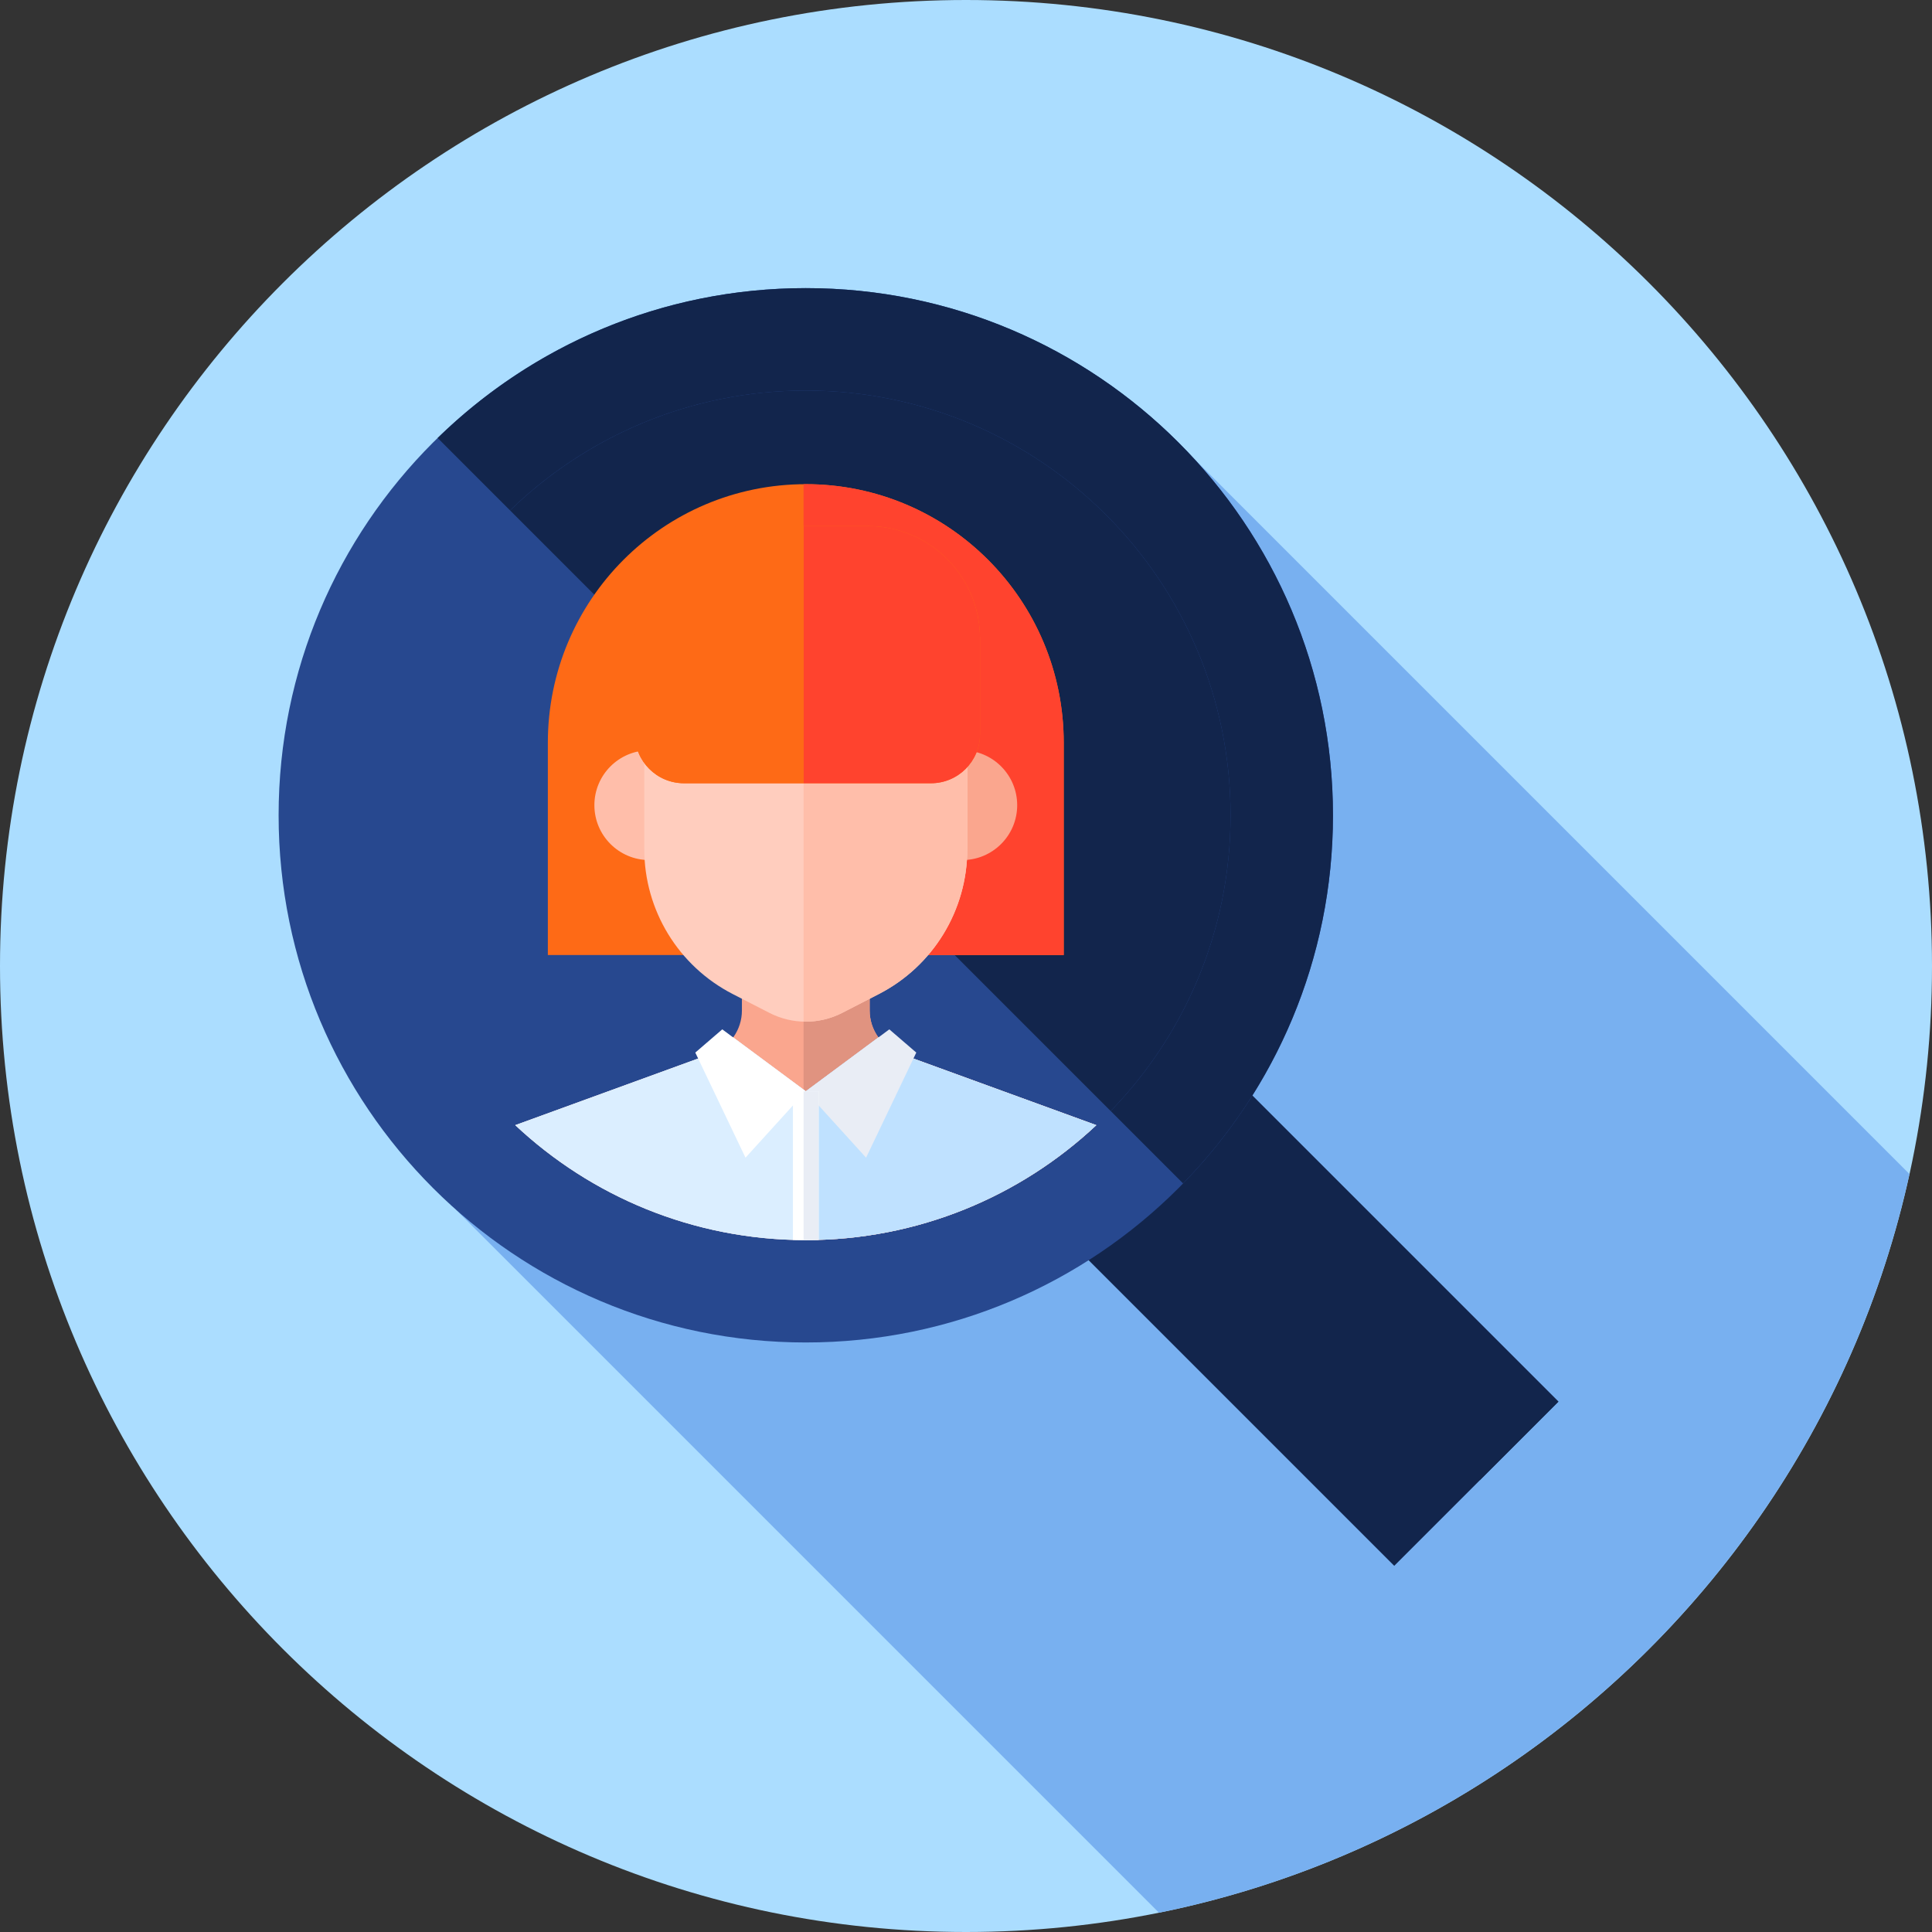 <svg height="512pt" viewBox="0 0 512 512" width="512pt" xmlns="http://www.w3.org/2000/svg"><rect x="0" y="0" width="512" height="512" fill="#333333" stroke="none"/><path d="m512 256c0 141.387-114.613 256-256 256s-256-114.613-256-256 114.613-256 256-256 256 114.613 256 256zm0 0" fill="#abddff"/><path d="m120.785 320.527 186.359 186.359c99.016-20.078 177.27-97.301 198.883-195.754l-197.625-197.625zm0 0" fill="#78b0f0"/><path d="m269.562 315.035 43.508-43.508 99.926 99.926-43.508 43.508zm0 0" fill="#12254c"/><path d="m292.25 292.352 20.82-20.82 99.926 99.922-20.82 20.82zm0 0" fill="#12254c"/><path d="m353.25 216.062c0 77.16-62.551 139.707-139.707 139.707s-139.707-62.547-139.707-139.707c0-77.156 62.551-139.707 139.707-139.707s139.707 62.551 139.707 139.707zm0 0" fill="#27488f"/><path d="m353.25 216.062c0-77.156-62.551-139.707-139.707-139.707-37.961 0-72.383 15.148-97.562 39.719l197.547 197.547c24.574-25.176 39.723-59.594 39.723-97.559zm0 0" fill="#12254c"/><path d="m326.113 216.062c0 62.172-50.398 112.57-112.57 112.57s-112.57-50.398-112.57-112.57 50.398-112.57 112.57-112.57 112.57 50.398 112.57 112.57zm0 0" fill="#27488f"/><path d="m326.113 216.062c0-62.172-50.398-112.57-112.57-112.57-30.469 0-58.105 12.109-78.371 31.773l159.168 159.172c19.664-20.27 31.773-47.906 31.773-78.375zm0 0" fill="#12254c"/><path d="m230.473 267.797v-11.277h-33.859v11.277c0 5.109-3.195 9.676-8 11.422l-52.062 18.961c20.133 18.887 47.211 30.457 76.992 30.457s56.855-11.57 76.988-30.457l-52.062-18.961c-4.801-1.75-7.996-6.312-7.996-11.422zm0 0" fill="#faa68e"/><path d="m290.531 298.18-52.062-18.961c-4.801-1.75-7.996-6.312-7.996-11.426v-11.273h-17.52v72.109c.195 0 .391.004.59.004 29.781.004 56.855-11.57 76.988-30.453zm0 0" fill="#e09380"/><path d="m238.469 279.219c-2.332-.852-4.285-2.371-5.676-4.293l-19.25 14.277-19.25-14.277c-1.391 1.922-3.344 3.441-5.676 4.293l-52.062 18.961c20.133 18.883 47.207 30.453 76.988 30.453s56.855-11.57 76.988-30.453zm0 0" fill="#dbeeff"/><path d="m194.293 274.93c-1.391 1.918-3.344 3.438-5.676 4.289l-52.062 18.961c20 18.762 46.852 30.297 76.398 30.449v-39.859zm0 0" fill="#dbeeff"/><path d="m290.531 298.18-52.062-18.961c-2.332-.852-4.285-2.371-5.676-4.293l-19.25 14.277-.59-.438v39.863c.195 0 .395.004.59.004 29.781.004 56.855-11.57 76.988-30.453zm0 0" fill="#bfe1ff"/><path d="m213.543 289.203-15.977 17.594-13.305-27.852 7.148-6.156zm0 0" fill="#fff"/><path d="m213.543 289.203 15.977 17.594 13.305-27.852-7.148-6.156zm0 0" fill="#e9edf5"/><path d="m281.898 196.836c0-37.844-30.602-68.523-68.355-68.523-37.754 0-68.359 30.68-68.359 68.523v56.254h136.715zm0 0" fill="#fe6a16"/><path d="m281.898 196.836c0-37.844-30.602-68.523-68.355-68.523-.199 0-.395.012-.59.016v124.762h68.945zm0 0" fill="#ff432e"/><path d="m186.605 213.383c0 8.031-6.512 14.543-14.543 14.543s-14.543-6.512-14.543-14.543 6.512-14.543 14.543-14.543 14.543 6.512 14.543 14.543zm0 0" fill="#ffbeaa"/><path d="m269.566 213.383c0 8.031-6.512 14.543-14.543 14.543s-14.543-6.512-14.543-14.543 6.512-14.543 14.543-14.543 14.543 6.512 14.543 14.543zm0 0" fill="#faa68e"/><path d="m232.906 263.43-9.711 4.988c-6.059 3.113-13.246 3.113-19.305 0l-9.711-4.988c-14.391-7.395-23.438-22.211-23.438-38.391v-37.852c0-23.637 19.164-42.801 42.801-42.801s42.801 19.164 42.801 42.801v37.852c0 16.18-9.047 30.996-23.438 38.391zm0 0" fill="#ffcdbe"/><path d="m213.543 144.387c-.199 0-.395.012-.59.016v126.332c3.508.098 7.031-.668 10.242-2.316l9.711-4.988c14.391-7.395 23.438-22.215 23.438-38.391v-37.852c0-23.637-19.164-42.801-42.801-42.801zm0 0" fill="#ffbeaa"/><path d="m246.715 207.57h-65.461c-7.184 0-13.004-5.824-13.004-13.004v-25.371c0-16.453 13.34-29.793 29.793-29.793h31.879c16.453 0 29.793 13.34 29.793 29.793v25.371c0 7.18-5.82 13.004-13 13.004zm0 0" fill="#fe6a16"/><path d="m229.922 139.402h-16.969v68.168h33.762c7.18 0 13-5.82 13-13.004v-25.367c0-16.457-13.34-29.797-29.793-29.797zm0 0" fill="#ff432e"/><path d="m198.043 139.402c-16.453 0-29.793 13.34-29.793 29.797v25.367c0 7.184 5.82 13.004 13.004 13.004h31.699v-68.168zm0 0" fill="#fe6a16"/><path d="m210.137 328.578c1.129.035 2.266.055 3.406.055s2.277-.023 3.406-.055v-39.363h-6.812zm0 0" fill="#fff"/><path d="m212.953 289.215v39.41c.195 0 .391.008.59.008 1.141 0 2.273-.023 3.406-.055v-39.363zm0 0" fill="#e9edf5"/></svg>
